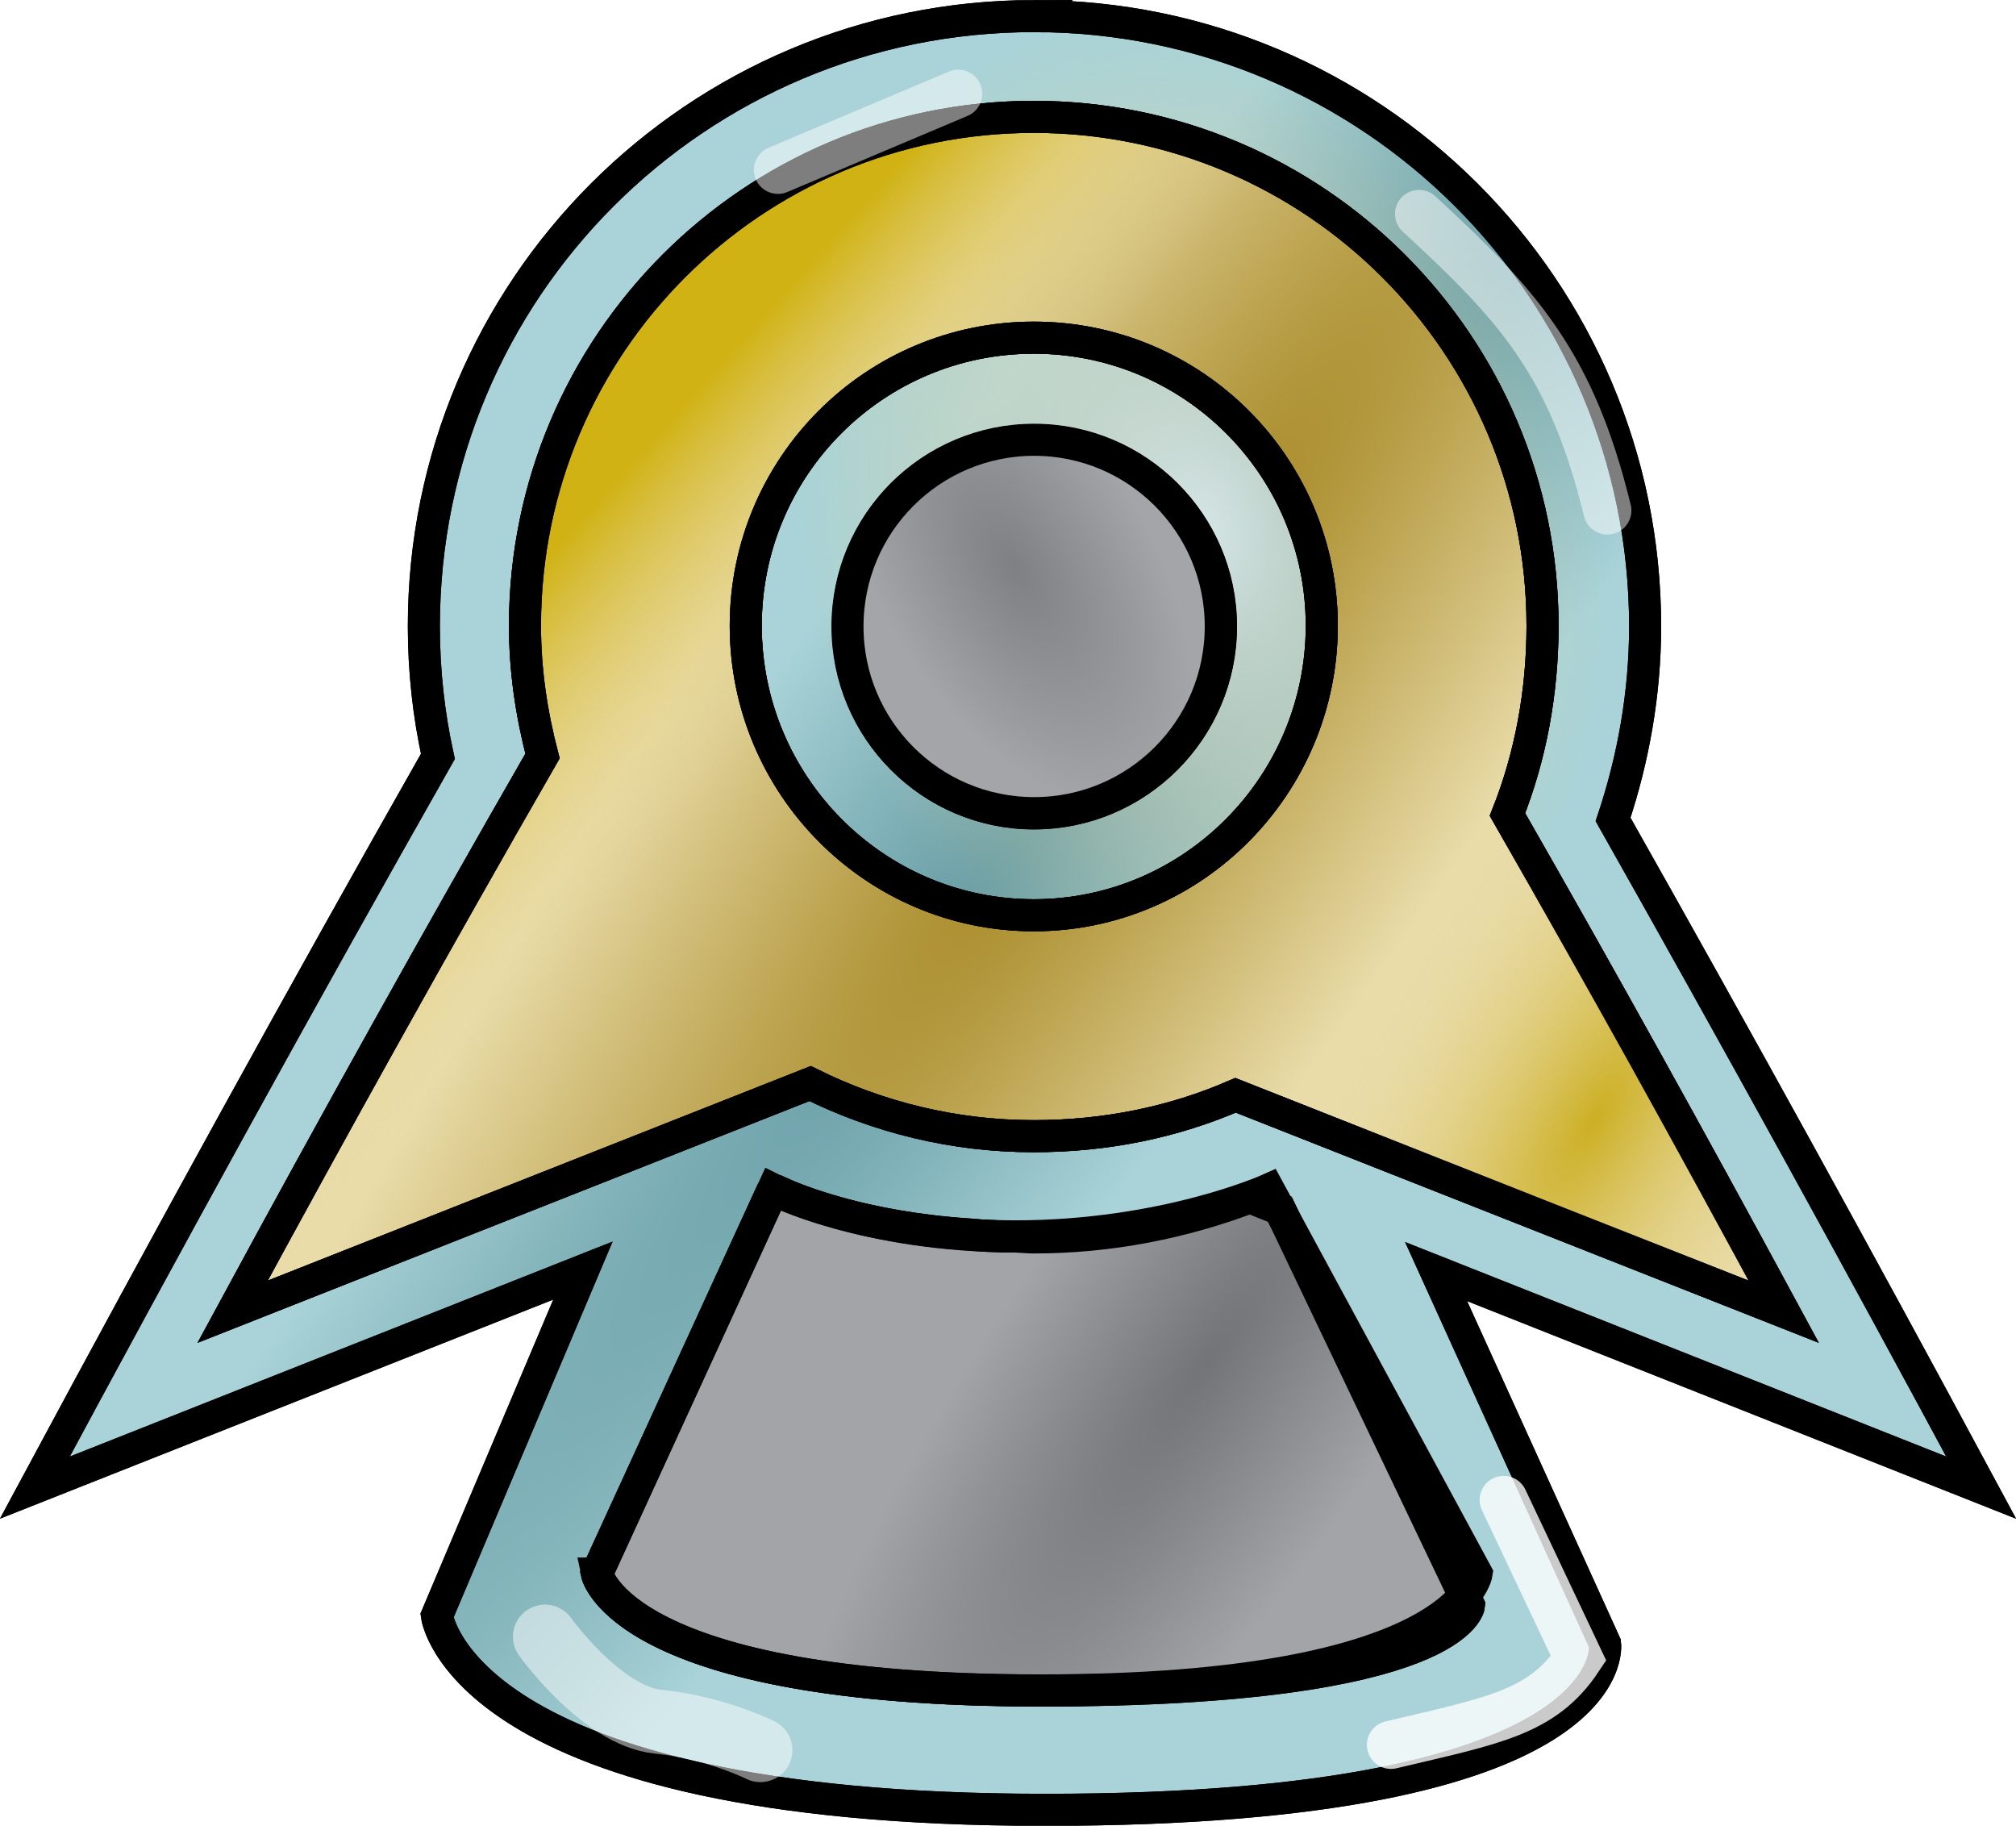 <?xml version="1.0" encoding="UTF-8" standalone="no"?>
<!-- Created with Inkscape (http://www.inkscape.org/) -->

<svg
   width="16.666mm"
   height="15.09mm"
   viewBox="0 0 16.666 15.09"
   version="1.1"
   id="svg1713"
   xmlns:xlink="http://www.w3.org/1999/xlink"
   xmlns="http://www.w3.org/2000/svg"
   xmlns:svg="http://www.w3.org/2000/svg">
  <defs
     id="defs1710">
    <radialGradient
       xlink:href="#linearGradient4901"
       id="radialGradient4907"
       cx="641.115"
       cy="480.117"
       fx="641.115"
       fy="480.117"
       r="30.906"
       gradientTransform="matrix(-0.431,0.536,-0.063,-0.05,356.162,-219.445)"
       gradientUnits="userSpaceOnUse" />
    <linearGradient
       id="linearGradient4901">
      <stop
         style="stop-color:#649aa2;stop-opacity:1"
         offset="0"
         id="stop4903" />
      <stop
         style="stop-color:#a9d3d8;stop-opacity:1"
         offset="1"
         id="stop4905" />
    </linearGradient>
    <radialGradient
       xlink:href="#linearGradient4893"
       id="radialGradient4899"
       cx="647.996"
       cy="501.377"
       fx="647.996"
       fy="501.377"
       r="14.241"
       gradientTransform="matrix(-0.239,0.343,-0.095,-0.066,252.666,-83.494)"
       gradientUnits="userSpaceOnUse" />
    <linearGradient
       id="linearGradient4893">
      <stop
         style="stop-color:#737478;stop-opacity:1"
         offset="0"
         id="stop4895" />
      <stop
         style="stop-color:#a3a4a8;stop-opacity:1"
         offset="1"
         id="stop4897" />
    </linearGradient>
    <radialGradient
       xlink:href="#linearGradient5034"
       id="radialGradient5032"
       gradientUnits="userSpaceOnUse"
       gradientTransform="matrix(-0.102,0.029,-0.038,-0.134,133.756,145.429)"
       cx="638.996"
       cy="486.229"
       fx="638.996"
       fy="486.229"
       r="30.906" />
    <linearGradient
       id="linearGradient5034">
      <stop
         id="stop5036"
         offset="0"
         style="stop-color:#d5e6e8;stop-opacity:1" />
      <stop
         id="stop5038"
         offset="1"
         style="stop-color:#decf94;stop-opacity:0" />
    </linearGradient>
    <radialGradient
       xlink:href="#linearGradient4909"
       id="radialGradient4915"
       cx="646.25"
       cy="477.403"
       fx="646.25"
       fy="477.403"
       r="24.733"
       gradientTransform="matrix(-0.378,0.545,-0.102,-0.071,342.458,-218.177)"
       gradientUnits="userSpaceOnUse" />
    <linearGradient
       id="linearGradient4909">
      <stop
         style="stop-color:#a48520;stop-opacity:1"
         offset="0"
         id="stop4911" />
      <stop
         style="stop-color:#e9dca9;stop-opacity:1"
         offset="1"
         id="stop4913" />
    </linearGradient>
    <radialGradient
       xlink:href="#linearGradient4937"
       id="radialGradient4943"
       cx="632.607"
       cy="633.732"
       fx="632.607"
       fy="633.732"
       r="5.118"
       gradientUnits="userSpaceOnUse"
       gradientTransform="matrix(0.216,0.369,-0.191,0.112,32.971,-205.309)" />
    <linearGradient
       id="linearGradient4937">
      <stop
         style="stop-color:#7f8084;stop-opacity:1"
         offset="0"
         id="stop4939" />
      <stop
         style="stop-color:#a4a5a9;stop-opacity:1"
         offset="1"
         id="stop4941" />
    </linearGradient>
    <linearGradient
       xlink:href="#linearGradient4921"
       id="linearGradient4919"
       x1="633.391"
       y1="465.287"
       x2="639.932"
       y2="471.12"
       gradientUnits="userSpaceOnUse"
       gradientTransform="matrix(0.265,0,0,0.265,-121.654,-25.942)" />
    <linearGradient
       id="linearGradient4921">
      <stop
         id="stop4923"
         offset="0"
         style="stop-color:#d0b214;stop-opacity:1" />
      <stop
         id="stop4925"
         offset="1"
         style="stop-color:#e9dca9;stop-opacity:0" />
    </linearGradient>
    <radialGradient
       xlink:href="#linearGradient4931"
       id="radialGradient4929"
       cx="660.084"
       cy="492.62"
       fx="660.084"
       fy="492.62"
       r="24.733"
       gradientTransform="matrix(-0.107,0.181,-0.071,-0.042,158.973,4.894)"
       gradientUnits="userSpaceOnUse" />
    <linearGradient
       id="linearGradient4931">
      <stop
         style="stop-color:#ccaf23;stop-opacity:1"
         offset="0"
         id="stop4933" />
      <stop
         style="stop-color:#e9dca9;stop-opacity:0"
         offset="1"
         id="stop4935" />
    </linearGradient>
    <filter
       id="filter5020"
       x="-0.326"
       width="1.652"
       y="-0.207"
       height="1.414">
      <feGaussianBlur
         stdDeviation="0.486"
         id="feGaussianBlur5022" />
    </filter>
    <filter
       id="filter5024"
       x="-0.341"
       width="1.681"
       y="-0.807"
       height="2.614">
      <feGaussianBlur
         stdDeviation="0.486"
         id="feGaussianBlur5026" />
    </filter>
    <filter
       color-interpolation-filters="sRGB"
       id="filter4959-5"
       x="-0.283"
       width="1.585"
       y="-0.217"
       height="1.434">
      <feGaussianBlur
         stdDeviation="0.378"
         id="feGaussianBlur4961-2" />
    </filter>
    <filter
       color-interpolation-filters="sRGB"
       id="filter4959-1"
       x="-0.284"
       width="1.568"
       y="-0.54"
       height="2.079">
      <feGaussianBlur
         stdDeviation="0.378"
         id="feGaussianBlur4961-1" />
    </filter>
  </defs>
  <g
     id="layer1"
     transform="translate(-40.19,-94.418)">
    <path
       id="path5028"
       d="m 48.738,94.551 c -2.788,0 -5.044,2.255 -5.044,5.044 0,0.369 0.04,0.728 0.116,1.075 -1.135,2 -2.216,3.968 -3.332,6.044 l 4.531,-1.794 -1.207,2.853 c 0,0 0.201,1.604 5.027,1.604 4.826,0 4.63,-1.373 4.63,-1.373 l -1.397,-3.076 4.506,1.786 c -1.02,-1.896 -2.014,-3.701 -3.043,-5.523 0.167,-0.501 0.265,-1.039 0.265,-1.596 0,-2.789 -2.264,-5.044 -5.052,-5.044 z m 0,3.506 c 0.852,0 1.546,0.686 1.546,1.538 0,0.852 -0.694,1.546 -1.546,1.546 -0.852,0 -1.538,-0.694 -1.538,-1.546 0,-0.852 0.686,-1.538 1.538,-1.538 z m -2.1,6.218 c 0.123,0.057 0.676,0.289 1.571,0.347 0.032,0.002 0.066,0.007 0.099,0.008 0.054,0.005 0.111,0.005 0.165,0.008 0.037,8e-4 0.07,0 0.107,0 0.052,0.002 0.104,0.008 0.157,0.008 0.628,0 1.231,-0.121 1.786,-0.331 l 0.248,0.099 1.563,3.274 c 0,0 -0.071,0.703 -3.539,0.703 -3.468,0 -3.671,-0.967 -3.671,-0.967 l 1.43,-3.117 z"
       style="color:#000000;display:inline;overflow:visible;visibility:visible;fill:url(#radialGradient4907);fill-opacity:1;stroke:#000000;stroke-width:0.265;stroke-linecap:butt;stroke-linejoin:miter;stroke-miterlimit:4;stroke-dasharray:none;stroke-dashoffset:0;stroke-opacity:1;marker:none;enable-background:accumulate" />
    <path
       id="path4886"
       d="m 45.126,107.424 1.454,-3.174 c 0,0 0.768,0.387 2.003,0.387 1.236,0 2.095,-0.387 2.095,-0.387 l 1.719,3.174 c 0,0 -0.138,0.966 -3.605,0.966 -3.468,0 -3.666,-0.966 -3.666,-0.966 z"
       style="color:#000000;display:inline;overflow:visible;visibility:visible;fill:url(#radialGradient4899);fill-opacity:1;stroke:#000000;stroke-width:0.265;stroke-linecap:butt;stroke-linejoin:miter;stroke-miterlimit:4;stroke-dasharray:none;stroke-dashoffset:0;stroke-opacity:1;marker:none;enable-background:accumulate" />
    <path
       style="color:#000000;display:inline;overflow:visible;visibility:visible;fill:url(#radialGradient5032);fill-opacity:1;stroke:#000000;stroke-width:0.265;stroke-linecap:butt;stroke-linejoin:miter;stroke-miterlimit:4;stroke-dasharray:none;stroke-dashoffset:0;stroke-opacity:1;marker:none;enable-background:accumulate"
       d="m 48.738,94.551 c -2.788,0 -5.044,2.255 -5.044,5.044 0,0.369 0.04,0.728 0.116,1.075 -1.135,2 -2.216,3.968 -3.332,6.044 l 4.531,-1.794 -1.207,2.853 c 0,0 0.201,1.604 5.027,1.604 4.826,0 4.63,-1.373 4.63,-1.373 l -1.397,-3.076 4.506,1.786 c -1.02,-1.896 -2.014,-3.701 -3.043,-5.523 0.167,-0.501 0.265,-1.039 0.265,-1.596 0,-2.789 -2.264,-5.044 -5.052,-5.044 z m 0,3.506 c 0.852,0 1.546,0.686 1.546,1.538 0,0.852 -0.694,1.546 -1.546,1.546 -0.852,0 -1.538,-0.694 -1.538,-1.546 0,-0.852 0.686,-1.538 1.538,-1.538 z m -2.1,6.218 c 0.123,0.057 0.676,0.289 1.571,0.347 0.032,0.002 0.066,0.007 0.099,0.008 0.054,0.005 0.111,0.005 0.165,0.008 0.037,8e-4 0.07,0 0.107,0 0.052,0.002 0.104,0.008 0.157,0.008 0.628,0 1.231,-0.121 1.786,-0.331 l 0.248,0.099 1.563,3.274 c 0,0 -0.071,0.703 -3.539,0.703 -3.468,0 -3.671,-0.967 -3.671,-0.967 l 1.43,-3.117 z"
       id="path4051" />
    <path
       style="color:#000000;display:inline;overflow:visible;visibility:visible;fill:url(#radialGradient4915);fill-opacity:1;stroke:#000000;stroke-width:0.265;stroke-linecap:butt;stroke-linejoin:miter;stroke-miterlimit:4;stroke-dasharray:none;stroke-dashoffset:0;stroke-opacity:1;marker:none;enable-background:accumulate"
       d="m 48.736,95.384 c -2.324,0 -4.206,1.882 -4.206,4.207 0,0.372 0.055,0.732 0.145,1.076 -0.878,1.527 -1.709,3.018 -2.562,4.593 l 4.774,-1.886 c 0.559,0.277 1.183,0.435 1.849,0.435 0.594,0 1.156,-0.115 1.668,-0.338 l 4.532,1.789 c -0.763,-1.41 -1.504,-2.748 -2.284,-4.11 0.191,-0.481 0.29,-1.011 0.29,-1.559 0,-2.324 -1.882,-4.207 -4.206,-4.207 z m 0,1.825 c 1.316,0 2.381,1.065 2.381,2.381 0,1.316 -1.065,2.393 -2.381,2.393 -1.316,0 -2.381,-1.077 -2.381,-2.393 0,-1.316 1.065,-2.381 2.381,-2.381 z"
       id="path4049" />
    <ellipse
       id="path4047"
       style="color:#000000;display:inline;overflow:visible;visibility:visible;fill:url(#radialGradient4943);fill-opacity:1;stroke:#000000;stroke-width:0.265;stroke-linecap:butt;stroke-linejoin:miter;stroke-miterlimit:4;stroke-dasharray:none;stroke-dashoffset:0;stroke-opacity:1;marker:none;enable-background:accumulate"
       cx="48.739"
       cy="99.596"
       rx="1.543"
       ry="1.543" />
    <path
       id="path4917"
       d="m 48.736,95.384 c -2.324,0 -4.206,1.882 -4.206,4.207 0,0.372 0.055,0.732 0.145,1.076 -0.878,1.527 -1.709,3.018 -2.562,4.593 l 4.774,-1.886 c 0.559,0.277 1.183,0.435 1.849,0.435 0.594,0 1.156,-0.115 1.668,-0.338 l 4.532,1.789 c -0.763,-1.41 -1.504,-2.748 -2.284,-4.11 0.191,-0.481 0.29,-1.011 0.29,-1.559 0,-2.324 -1.882,-4.207 -4.206,-4.207 z m 0,1.825 c 1.316,0 2.381,1.065 2.381,2.381 0,1.316 -1.065,2.393 -2.381,2.393 -1.316,0 -2.381,-1.077 -2.381,-2.393 0,-1.316 1.065,-2.381 2.381,-2.381 z"
       style="color:#000000;display:inline;overflow:visible;visibility:visible;fill:url(#linearGradient4919);fill-opacity:1;stroke:#000000;stroke-width:0.265;stroke-linecap:butt;stroke-linejoin:miter;stroke-miterlimit:4;stroke-dasharray:none;stroke-dashoffset:0;stroke-opacity:1;marker:none;enable-background:accumulate" />
    <path
       style="color:#000000;display:inline;overflow:visible;visibility:visible;fill:url(#radialGradient4929);fill-opacity:1;stroke:#000000;stroke-width:0.265;stroke-linecap:butt;stroke-linejoin:miter;stroke-miterlimit:4;stroke-dasharray:none;stroke-dashoffset:0;stroke-opacity:1;marker:none;enable-background:accumulate"
       d="m 48.736,95.384 c -2.324,0 -4.206,1.882 -4.206,4.207 0,0.372 0.055,0.732 0.145,1.076 -0.878,1.527 -1.709,3.018 -2.562,4.593 l 4.774,-1.886 c 0.559,0.277 1.183,0.435 1.849,0.435 0.594,0 1.156,-0.115 1.668,-0.338 l 4.532,1.789 c -0.763,-1.41 -1.504,-2.748 -2.284,-4.11 0.191,-0.481 0.29,-1.011 0.29,-1.559 0,-2.324 -1.882,-4.207 -4.206,-4.207 z m 0,1.825 c 1.316,0 2.381,1.065 2.381,2.381 0,1.316 -1.065,2.393 -2.381,2.393 -1.316,0 -2.381,-1.077 -2.381,-2.393 0,-1.316 1.065,-2.381 2.381,-2.381 z"
       id="path4927" />
    <path
       style="display:inline;opacity:0.7;fill:none;stroke:#ffffff;stroke-width:1.5;stroke-linecap:round;stroke-linejoin:miter;stroke-miterlimit:4;stroke-dasharray:none;stroke-opacity:1;filter:url(#filter5020)"
       d="m 655,460.862 c 3.108,2.858 4.758,4.679 5.875,9.25"
       id="path4945"
       transform="matrix(0.265,0,0,0.265,-121.654,-25.942)" />
    <path
       style="color:#000000;display:inline;overflow:visible;visibility:visible;opacity:0.7;fill:none;stroke:#ffffff;stroke-width:1.5;stroke-linecap:round;stroke-linejoin:miter;stroke-miterlimit:4;stroke-dasharray:none;stroke-dashoffset:0;stroke-opacity:1;marker:none;filter:url(#filter5024);enable-background:accumulate"
       d="m 640.625,457.112 -5.625,2.375"
       id="path4963"
       transform="matrix(0.265,0,0,0.265,-121.654,-25.942)" />
    <path
       style="color:#000000;display:inline;overflow:visible;visibility:visible;opacity:0.89;fill:none;stroke:#ffffff;stroke-width:1.5;stroke-linecap:round;stroke-linejoin:miter;stroke-miterlimit:4;stroke-dasharray:none;stroke-dashoffset:0;stroke-opacity:1;marker:none;filter:url(#filter4959-5);enable-background:accumulate"
       d="m 657.64,500.972 2.338,4.942 c -1.133,1.702 -2.679,1.944 -5.854,2.698"
       id="path4988"
       transform="matrix(0.265,0,0,0.265,-121.654,-25.942)" />
    <path
       style="color:#000000;display:inline;overflow:visible;visibility:visible;opacity:0.7;fill:none;stroke:#ffffff;stroke-width:2;stroke-linecap:round;stroke-linejoin:miter;stroke-miterlimit:4;stroke-dasharray:none;stroke-dashoffset:0;stroke-opacity:1;marker:none;filter:url(#filter4959-1);enable-background:accumulate"
       d="m 627.734,505.238 c 0,0 1.768,2.475 3.536,2.652 1.768,0.177 3.182,0.884 3.182,0.884"
       id="path5000"
       transform="matrix(0.265,0,0,0.265,-121.654,-25.942)" />
  </g>
</svg>
